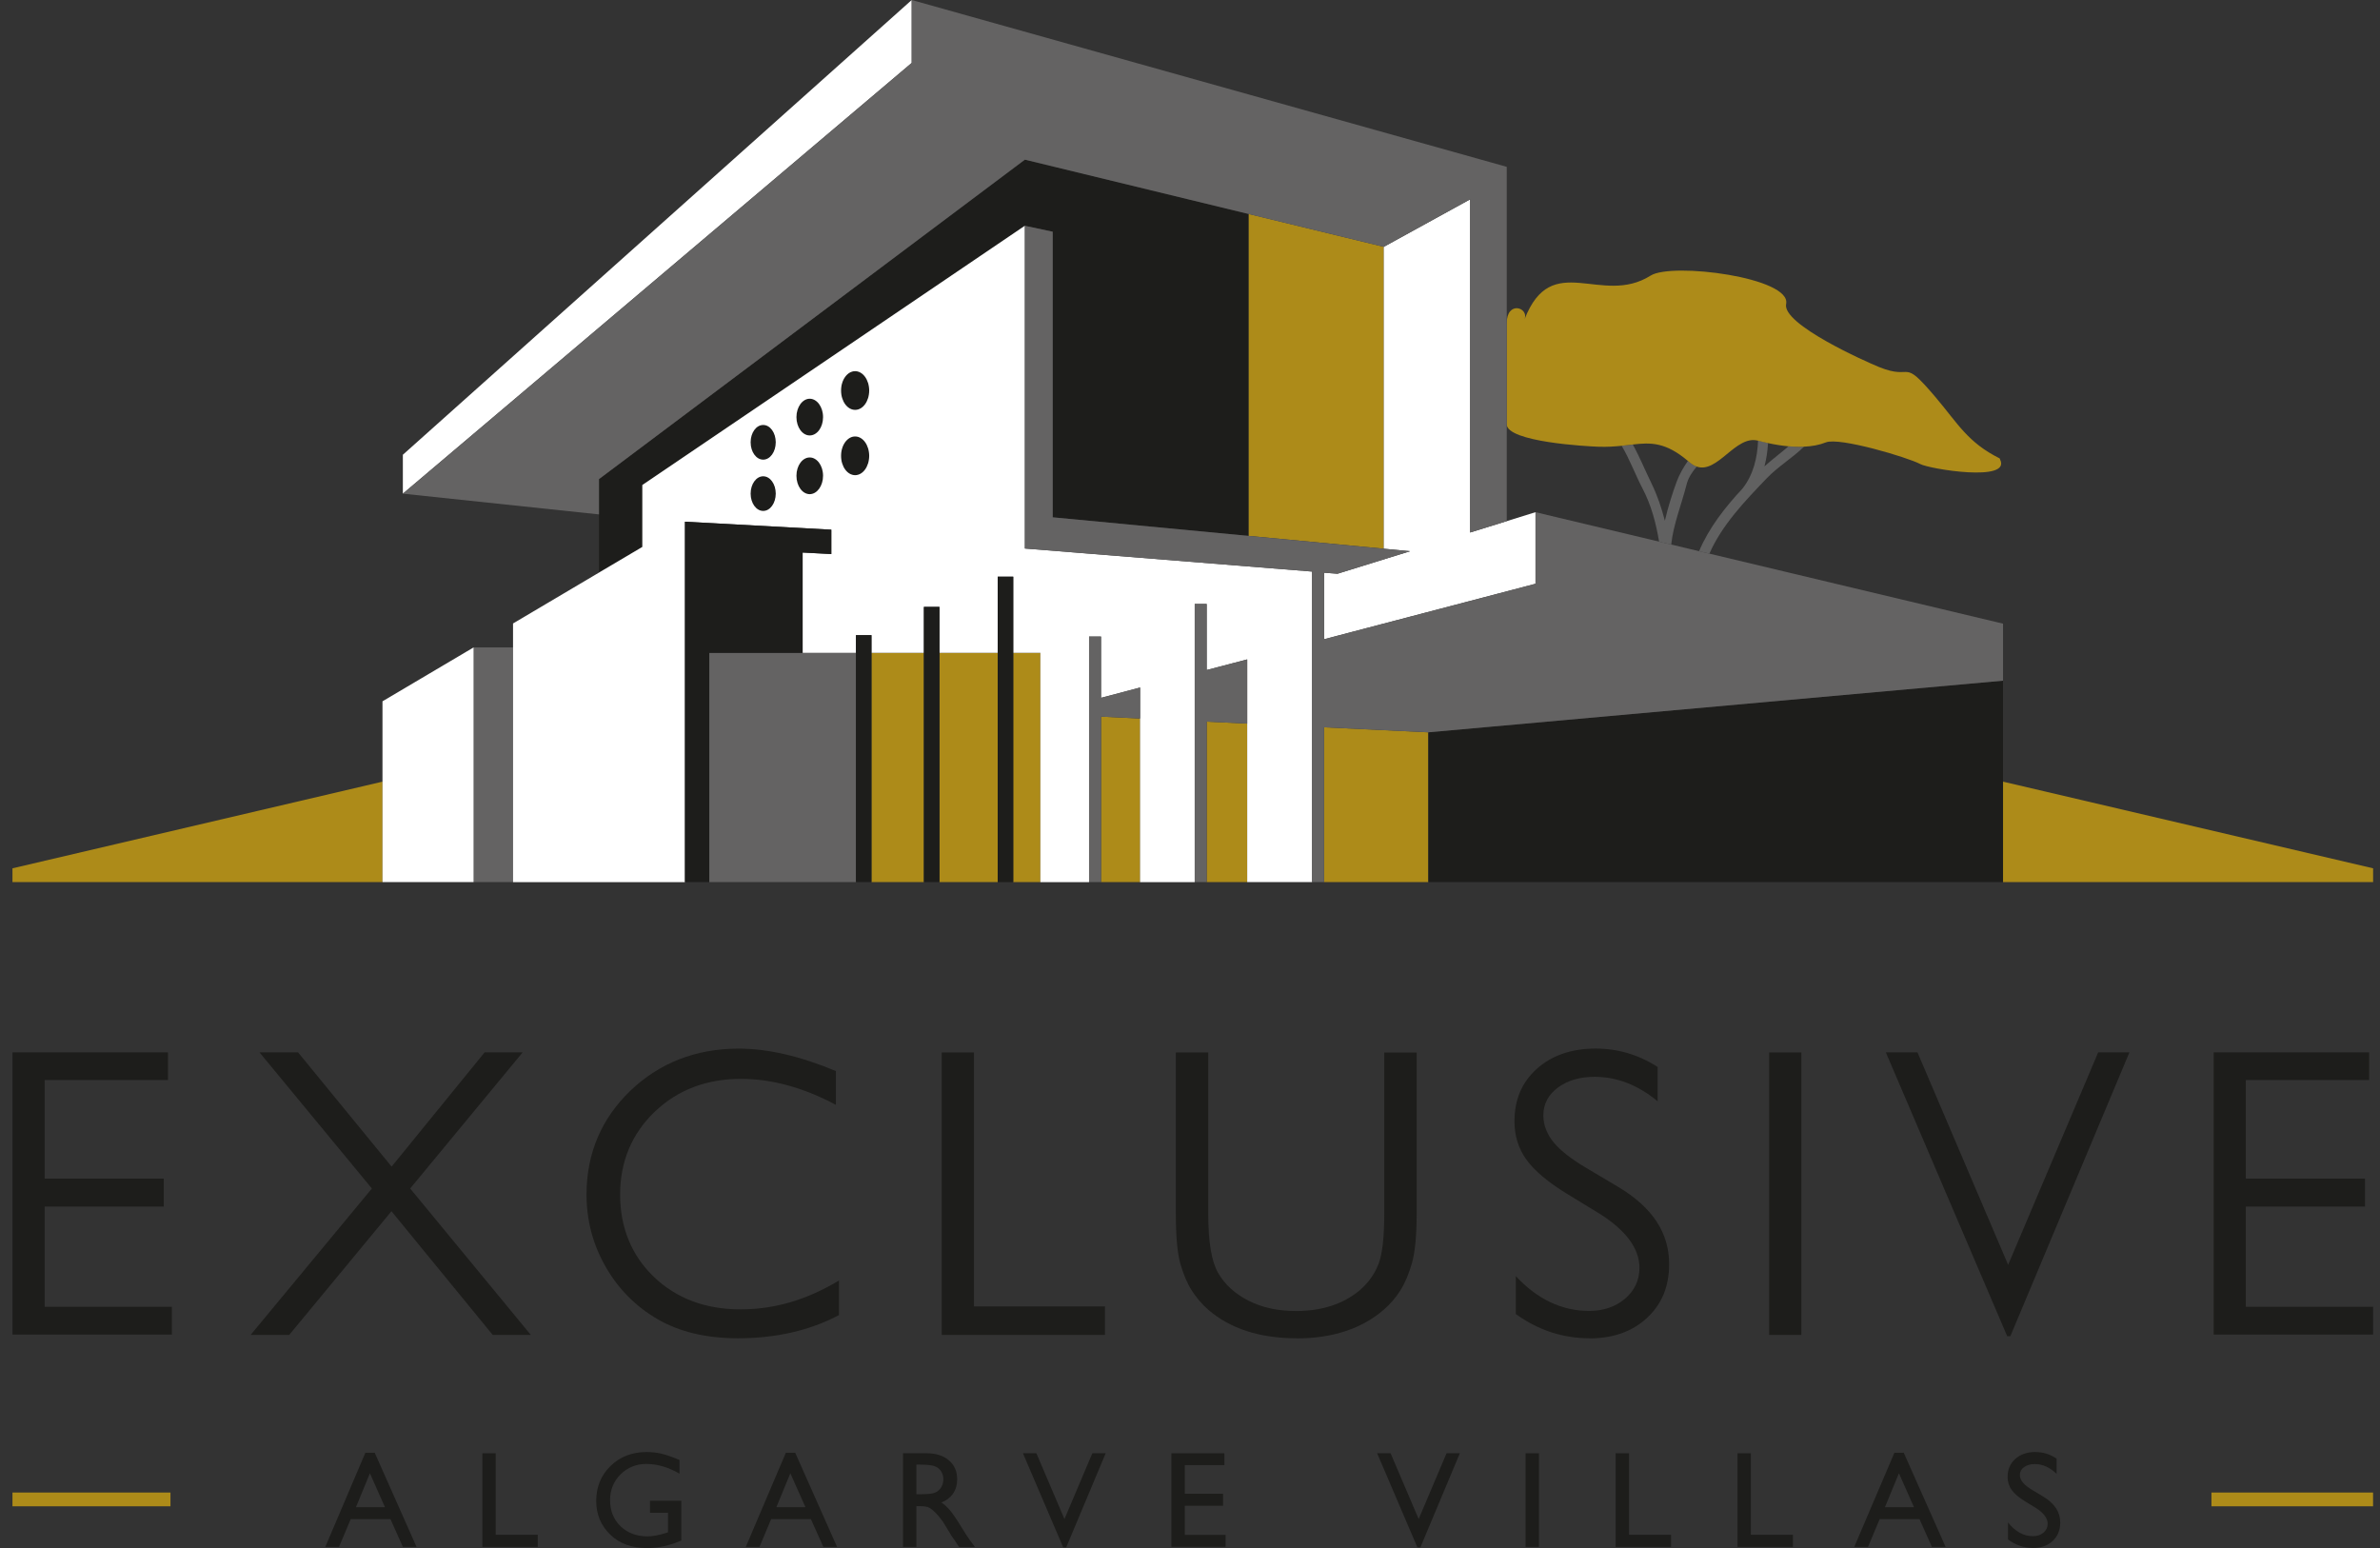<svg width="123" height="80" viewBox="0 0 123 80" fill="none" xmlns="http://www.w3.org/2000/svg">
<rect x="0" y="0" width="123" height="80" fill="#333333" stroke="none"/>
<g clip-path="url(#clip0_775_2412)">
<path d="M18.881 75.075H19.365L21.528 79.944H20.822L20.18 78.508H18.124L17.52 79.944H16.811L18.883 75.075H18.881ZM19.895 77.891L19.117 76.137L18.396 77.891H19.895Z" fill="#1D1D1B"/>
<path d="M24.929 75.102H25.619V79.313H27.792V79.944H24.929V75.102Z" fill="#1D1D1B"/>
<path d="M33.593 77.559H35.212V79.612C34.619 79.869 34.03 80.003 33.444 80.003C32.645 80.003 32.006 79.767 31.529 79.3C31.05 78.832 30.813 78.254 30.813 77.567C30.813 76.845 31.06 76.241 31.553 75.76C32.048 75.278 32.669 75.04 33.415 75.04C33.686 75.04 33.945 75.067 34.19 75.126C34.435 75.185 34.744 75.294 35.117 75.45V76.158C34.541 75.824 33.969 75.656 33.404 75.656C32.877 75.656 32.435 75.837 32.07 76.195C31.71 76.556 31.529 77 31.529 77.524C31.529 78.075 31.71 78.524 32.07 78.874C32.432 79.222 32.898 79.398 33.465 79.398C33.74 79.398 34.073 79.334 34.456 79.209L34.523 79.187V78.179H33.593V77.562V77.559Z" fill="#1D1D1B"/>
<path d="M40.611 75.075H41.096L43.261 79.944H42.553L41.908 78.508H39.852L39.25 79.944H38.542L40.614 75.075H40.611ZM41.626 77.891L40.846 76.137L40.124 77.891H41.626Z" fill="#1D1D1B"/>
<path d="M46.668 79.944V75.102H47.877C48.364 75.102 48.753 75.225 49.038 75.468C49.326 75.709 49.467 76.038 49.467 76.452C49.467 76.736 49.398 76.976 49.257 77.185C49.115 77.391 48.913 77.546 48.652 77.647C48.806 77.749 48.958 77.888 49.105 78.062C49.251 78.238 49.459 78.543 49.725 78.981C49.893 79.254 50.029 79.463 50.13 79.602L50.386 79.947H49.566L49.355 79.629C49.355 79.629 49.334 79.596 49.315 79.57L49.179 79.377L48.966 79.024L48.735 78.645C48.593 78.447 48.46 78.286 48.343 78.171C48.226 78.054 48.117 77.968 48.021 77.915C47.925 77.864 47.765 77.837 47.539 77.837H47.358V79.944H46.665H46.668ZM47.565 75.69H47.358V77.22H47.621C47.97 77.22 48.21 77.19 48.34 77.131C48.471 77.073 48.572 76.979 48.644 76.859C48.716 76.738 48.753 76.602 48.753 76.444C48.753 76.287 48.713 76.153 48.633 76.03C48.553 75.907 48.439 75.819 48.292 75.768C48.146 75.72 47.904 75.69 47.565 75.69Z" fill="#1D1D1B"/>
<path d="M56.456 75.102H57.143L55.103 79.965H54.946L52.866 75.102H53.561L55.012 78.503L56.453 75.102H56.456Z" fill="#1D1D1B"/>
<path d="M60.541 75.102H63.277V75.717H61.231V77.195H63.208V77.816H61.231V79.321H63.341V79.936H60.539V75.102H60.541Z" fill="#1D1D1B"/>
<path d="M74.759 75.102H75.446L73.408 79.965H73.251L71.171 75.102H71.866L73.318 78.503L74.759 75.102Z" fill="#1D1D1B"/>
<path d="M78.844 75.102H79.534V79.944H78.844V75.102Z" fill="#1D1D1B"/>
<path d="M83.5 75.102H84.19V79.313H86.361V79.944H83.497V75.102H83.5Z" fill="#1D1D1B"/>
<path d="M89.796 75.102H90.486V79.313H92.659V79.944H89.796V75.102Z" fill="#1D1D1B"/>
<path d="M97.901 75.075H98.386L100.551 79.944H99.843L99.201 78.508H97.142L96.54 79.944H95.829L97.904 75.075H97.901ZM98.916 77.891L98.138 76.137L97.416 77.891H98.916Z" fill="#1D1D1B"/>
<path d="M105.194 77.917L104.669 77.597C104.339 77.393 104.104 77.195 103.966 77C103.825 76.805 103.755 76.578 103.755 76.326C103.755 75.944 103.886 75.634 104.149 75.399C104.413 75.161 104.757 75.04 105.178 75.04C105.598 75.04 105.95 75.153 106.286 75.38V76.166C105.937 75.832 105.564 75.661 105.162 75.661C104.935 75.661 104.751 75.714 104.605 75.819C104.461 75.923 104.389 76.056 104.389 76.217C104.389 76.364 104.442 76.5 104.552 76.626C104.658 76.752 104.829 76.883 105.066 77.024L105.593 77.34C106.182 77.693 106.475 78.142 106.475 78.687C106.475 79.075 106.344 79.391 106.086 79.634C105.827 79.877 105.489 79.997 105.076 79.997C104.6 79.997 104.165 79.848 103.774 79.556V78.677C104.147 79.15 104.578 79.388 105.068 79.388C105.284 79.388 105.465 79.326 105.609 79.206C105.753 79.083 105.825 78.933 105.825 78.751C105.825 78.457 105.614 78.177 105.191 77.912L105.194 77.917Z" fill="#1D1D1B"/>
<path d="M8.81 77.131H0.644V77.843H8.81V77.131Z" fill="#AD8B19"/>
<path d="M122.642 77.131H114.289V77.843H122.642V77.131Z" fill="#AD8B19"/>
<path d="M0.644 68.969V54.387H8.68V55.817H2.309V60.91H8.464V62.357H2.309V67.533H8.882V68.969H0.644Z" fill="#1D1D1B"/>
<path d="M25.464 68.987L20.231 62.595L14.947 68.987H12.952L19.219 61.421L13.412 54.387H15.405L20.239 60.29L25.044 54.387H27.009L21.198 61.421L27.433 68.987H25.464Z" fill="#1D1D1B"/>
<path d="M38.14 69.161C36.512 69.161 35.114 68.832 33.99 68.177C32.863 67.527 31.958 66.613 31.303 65.471C30.645 64.327 30.312 63.068 30.312 61.736C30.312 59.619 31.074 57.814 32.576 56.37C34.083 54.927 35.969 54.191 38.182 54.191C39.679 54.191 41.368 54.584 43.2 55.352V57.098C41.535 56.207 39.884 55.755 38.289 55.755C36.51 55.755 35.01 56.328 33.83 57.461C32.648 58.595 32.048 60.036 32.048 61.736C32.048 63.437 32.64 64.889 33.804 65.998C34.965 67.105 36.464 67.666 38.265 67.666C40.065 67.666 41.706 67.166 43.36 66.175V67.963C41.852 68.76 40.097 69.161 38.137 69.161H38.14Z" fill="#1D1D1B"/>
<path d="M48.671 68.987V54.387H50.335V67.514H57.106V68.987H48.671Z" fill="#1D1D1B"/>
<path d="M67 69.161C65.112 69.161 63.578 68.664 62.446 67.688C62.108 67.391 61.817 67.049 61.583 66.678C61.349 66.309 61.154 65.843 61 65.301C60.845 64.758 60.768 63.876 60.768 62.689V54.39H62.443V62.713C62.443 64.189 62.611 65.196 62.96 65.795C63.306 66.391 63.834 66.87 64.534 67.223C65.227 67.576 66.047 67.752 66.979 67.752C68.308 67.752 69.411 67.394 70.255 66.694C70.71 66.306 71.041 65.846 71.243 65.319C71.443 64.795 71.539 63.945 71.539 62.715V54.392H73.214V62.715C73.214 63.846 73.131 64.707 72.972 65.274C72.809 65.838 72.609 66.314 72.375 66.683C72.143 67.052 71.853 67.391 71.515 67.683C70.375 68.669 68.857 69.167 67.003 69.167L67 69.161Z" fill="#1D1D1B"/>
<path d="M82.15 69.161C80.765 69.161 79.484 68.739 78.338 67.907V65.948C79.446 67.143 80.719 67.747 82.128 67.747C82.858 67.747 83.479 67.538 83.969 67.127C84.472 66.701 84.728 66.164 84.728 65.522C84.728 64.517 84.022 63.568 82.632 62.702L80.994 61.702C80 61.095 79.287 60.491 78.874 59.913C78.472 59.349 78.269 58.691 78.269 57.956C78.269 56.831 78.645 55.94 79.42 55.24C80.192 54.545 81.215 54.189 82.459 54.189C83.615 54.189 84.696 54.51 85.668 55.141V56.913C84.656 56.074 83.564 55.649 82.416 55.649C81.665 55.649 81.034 55.828 80.541 56.184C80.024 56.558 79.761 57.047 79.761 57.638C79.761 58.146 79.95 58.624 80.317 59.066C80.669 59.48 81.231 59.916 81.987 60.362L83.631 61.338C85.402 62.4 86.262 63.707 86.262 65.327C86.262 66.48 85.892 67.383 85.127 68.1C84.371 68.808 83.367 69.167 82.144 69.167L82.15 69.161Z" fill="#1D1D1B"/>
<path d="M93.096 54.387H91.432V68.987H93.096V54.387Z" fill="#1D1D1B"/>
<path d="M103.734 69.054L97.462 54.387H99.097L103.782 65.365L108.435 54.387H110.049L103.896 69.054H103.734Z" fill="#1D1D1B"/>
<path d="M114.404 68.969V54.387H122.439V55.817H116.066V60.91H122.223V62.357H116.066V67.533H122.644V68.969H114.404Z" fill="#1D1D1B"/>
<path d="M103.518 40.395V45.585H122.644V44.874L103.518 40.395Z" fill="#AD8B19"/>
<path d="M0.644 44.874V45.585H19.767V40.395L0.644 44.874Z" fill="#AD8B19"/>
<path d="M87.234 23.817C87 24.156 86.792 24.509 86.648 24.902C86.427 25.506 86.203 26.209 86.041 26.913C85.873 26.25 85.652 25.6 85.341 24.963C85.01 24.284 84.733 23.597 84.384 22.972C84.201 22.99 84.009 23.017 83.809 23.038C84.219 23.728 84.507 24.514 84.882 25.234C85.338 26.102 85.585 27.038 85.743 27.993L85.844 28.017L86.286 28.121L86.369 28.142C86.478 27.102 86.909 26.052 87.162 25.044C87.253 24.68 87.458 24.383 87.692 24.108C87.572 24.065 87.45 23.996 87.325 23.886C87.293 23.859 87.266 23.838 87.237 23.814L87.234 23.817Z" fill="#616161"/>
<path d="M92.436 23.062C92.026 23.415 91.591 23.739 91.187 24.102C91.293 23.709 91.349 23.306 91.373 22.894C91.197 22.854 91.024 22.811 90.867 22.771H90.859C90.819 23.659 90.622 24.52 90.055 25.247C89.147 26.223 88.318 27.276 87.809 28.487L88.342 28.613C88.995 27.129 90.153 25.921 91.299 24.725C91.892 24.108 92.622 23.675 93.232 23.084C92.969 23.097 92.7 23.089 92.436 23.065V23.062Z" fill="#616161"/>
<path d="M103.369 23.742C103.364 23.728 103.356 23.71 103.342 23.688C101.678 22.857 101.188 21.889 100.005 20.496C98.239 18.419 98.918 19.699 97.113 18.969C96.431 18.691 92.087 16.761 92.308 15.71C92.596 14.341 86.414 13.545 85.306 14.242C82.754 15.852 80.2 12.887 78.791 16.496C79.026 15.895 77.867 15.51 77.867 16.718V21.921C77.867 22.843 82.032 23.068 82.616 23.087C83.063 23.103 83.45 23.073 83.804 23.039C84.006 23.017 84.195 22.991 84.379 22.972C85.322 22.862 86.081 22.849 87.229 23.817C87.258 23.841 87.285 23.862 87.317 23.889C87.442 23.998 87.564 24.068 87.684 24.111C88.771 24.496 89.701 22.466 90.854 22.774H90.862C91.019 22.817 91.192 22.86 91.368 22.897C91.701 22.972 92.06 23.031 92.43 23.065C92.694 23.089 92.963 23.098 93.227 23.084C93.624 23.068 94.013 23.001 94.364 22.862C95.057 22.581 98.602 23.64 99.236 23.98C99.718 24.239 103.966 24.937 103.364 23.742C103.358 23.728 103.966 24.937 103.364 23.742H103.369Z" fill="#AD8B19"/>
<path d="M52.962 8.254L52.967 8.251L52.962 8.254Z" fill="white"/>
<path d="M57.798 27.055L54.421 26.736L57.796 27.057L57.798 27.055Z" fill="white"/>
<path d="M67.253 29.5L67.333 29.525L67.376 29.511L67.253 29.5Z" fill="white"/>
<path d="M62.363 37.294V45.585H64.457V37.396L62.363 37.294Z" fill="#AD8B19"/>
<path d="M56.903 37.035V45.585H58.922V37.131L56.903 37.035Z" fill="#AD8B19"/>
<path d="M47.746 33.738H45.038V45.585H47.746V33.738Z" fill="#AD8B19"/>
<path d="M44.236 33.738H36.656V45.585H44.236V33.738Z" fill="#646363"/>
<path d="M52.365 33.738V45.585H53.766V33.744L53.779 33.738H52.365Z" fill="#AD8B19"/>
<path d="M51.563 33.738H48.551V45.585H51.563V33.738Z" fill="#AD8B19"/>
<path d="M71.515 28.356V12.756L64.523 11.055V27.693L71.515 28.356Z" fill="#AD8B19"/>
<path d="M47.118 0L20.82 23.501V25.512L47.118 3.251V0Z" fill="white"/>
<path d="M75.979 27.519V10.301L71.515 12.756V28.356L72.873 28.487L69.123 29.65L68.428 29.597V33.035L79.356 30.169V26.469L75.979 27.519Z" fill="white"/>
<path d="M26.511 33.458H24.476V45.585H26.511V33.458Z" fill="#646363"/>
<path d="M73.819 37.845H73.803L68.428 37.586V45.585H73.803H73.819V37.845Z" fill="#AD8B19"/>
<path d="M73.819 37.845V45.585H103.518V35.177L73.819 37.845Z" fill="#1D1D1B"/>
<path d="M52.967 8.251L52.962 8.254L30.956 24.761V29.573L33.196 28.266V25.065L52.967 11.668L54.405 11.975V26.734L54.421 26.736L64.523 27.694V11.056L52.967 8.251Z" fill="#1D1D1B"/>
<path d="M47.118 0V3.251L20.82 25.512L30.956 26.584V24.76L52.967 8.251L71.515 12.756L75.979 10.301V27.52L77.87 26.931V8.622L47.118 0Z" fill="#646363"/>
<path d="M64.523 11.055L71.515 12.756L64.523 11.055Z" fill="#4D4D4D"/>
<path d="M30.956 24.76L43.554 15.309L30.956 24.76Z" fill="#4D4D4D"/>
<path d="M64.523 11.056L52.967 8.251L64.523 11.056Z" fill="#4D4D4D"/>
<path d="M39.442 23.755C39.802 23.755 40.092 23.354 40.092 22.857C40.092 22.359 39.802 21.961 39.442 21.961C39.083 21.961 38.792 22.362 38.792 22.857C38.792 23.351 39.083 23.755 39.442 23.755Z" fill="#1D1D1B"/>
<path d="M39.442 26.407C39.802 26.407 40.092 26.006 40.092 25.512C40.092 25.017 39.802 24.616 39.442 24.616C39.083 24.616 38.792 25.017 38.792 25.512C38.792 26.006 39.083 26.407 39.442 26.407Z" fill="#1D1D1B"/>
<path d="M41.847 22.501C42.228 22.501 42.537 22.076 42.537 21.555C42.537 21.034 42.228 20.603 41.847 20.603C41.466 20.603 41.16 21.028 41.16 21.555C41.16 22.081 41.469 22.501 41.847 22.501Z" fill="#1D1D1B"/>
<path d="M41.847 25.538C42.228 25.538 42.537 25.113 42.537 24.587C42.537 24.06 42.228 23.64 41.847 23.64C41.466 23.64 41.16 24.065 41.16 24.587C41.16 25.108 41.469 25.538 41.847 25.538Z" fill="#1D1D1B"/>
<path d="M44.191 21.183C44.593 21.183 44.918 20.737 44.918 20.183C44.918 19.63 44.593 19.181 44.191 19.181C43.789 19.181 43.464 19.63 43.464 20.183C43.464 20.737 43.789 21.183 44.191 21.183Z" fill="#1D1D1B"/>
<path d="M44.191 24.557C44.593 24.557 44.918 24.111 44.918 23.557C44.918 23.004 44.593 22.555 44.191 22.555C43.789 22.555 43.464 23.004 43.464 23.557C43.464 24.111 43.789 24.557 44.191 24.557Z" fill="#1D1D1B"/>
<path d="M19.767 36.243V45.585H24.476V33.458L19.767 36.243Z" fill="white"/>
<path d="M67.81 29.538L52.967 28.346V11.665L33.196 25.065V28.265L26.514 32.22V45.588H35.399V26.963L42.963 27.375V28.634L41.48 28.554V33.738H44.236V32.824H45.038V33.738H47.746V31.364H48.551V33.738H51.563V29.803H52.365V33.738H53.776L53.766 33.744V45.588H56.283V32.899H56.901V36.065L58.919 35.532V45.588H61.743V31.212H62.361V34.626L64.457 34.078V45.585H67.81V29.538ZM39.442 26.405C39.082 26.405 38.792 26.004 38.792 25.509C38.792 25.014 39.082 24.613 39.442 24.613C39.802 24.613 40.092 25.014 40.092 25.509C40.092 26.004 39.802 26.405 39.442 26.405ZM39.442 23.755C39.082 23.755 38.792 23.354 38.792 22.857C38.792 22.36 39.082 21.961 39.442 21.961C39.802 21.961 40.092 22.362 40.092 22.857C40.092 23.351 39.802 23.755 39.442 23.755ZM41.847 25.538C41.466 25.538 41.16 25.113 41.16 24.587C41.16 24.06 41.469 23.64 41.847 23.64C42.225 23.64 42.537 24.065 42.537 24.587C42.537 25.108 42.228 25.538 41.847 25.538ZM41.847 22.504C41.466 22.504 41.16 22.079 41.16 21.557C41.16 21.036 41.469 20.606 41.847 20.606C42.225 20.606 42.537 21.031 42.537 21.557C42.537 22.084 42.228 22.504 41.847 22.504ZM44.194 19.181C44.596 19.181 44.921 19.63 44.921 20.183C44.921 20.737 44.596 21.183 44.194 21.183C43.791 21.183 43.466 20.737 43.466 20.183C43.466 19.63 43.791 19.181 44.194 19.181ZM44.194 22.555C44.596 22.555 44.921 23.004 44.921 23.557C44.921 24.111 44.596 24.557 44.194 24.557C43.791 24.557 43.466 24.111 43.466 23.557C43.466 23.004 43.791 22.555 44.194 22.555Z" fill="white"/>
<path d="M42.963 27.373L35.399 26.961V45.585H36.656V33.739H41.48V28.554L42.963 28.632V27.373Z" fill="#1D1D1B"/>
<path d="M56.903 36.062V32.896H56.285V45.585H56.903V37.035L58.922 37.131V35.529L56.903 36.062Z" fill="#646363"/>
<path d="M62.363 34.626V31.212H61.745V45.585H62.363V37.294L64.457 37.396V34.078L62.363 34.626Z" fill="#646363"/>
<path d="M79.356 26.469V30.169L68.428 33.035V29.597L69.123 29.65L72.873 28.487L54.421 26.736L54.405 26.733V11.975L52.967 11.668V28.348L67.81 29.538V45.585H68.428V37.586L73.803 37.845H73.819L103.518 35.177V32.23L79.356 26.469Z" fill="#646363"/>
<path d="M45.038 32.824H44.236V45.585H45.038V32.824Z" fill="#1D1D1B"/>
<path d="M48.553 31.364H47.749V45.585H48.553V31.364Z" fill="#1D1D1B"/>
<path d="M52.365 29.803H51.563V45.588H52.365V29.803Z" fill="#1D1D1B"/>
</g>
<defs>
<clipPath id="clip0_775_2412">
<rect width="122" height="80" fill="white" transform="translate(0.644)"/>
</clipPath>
</defs>
</svg>

